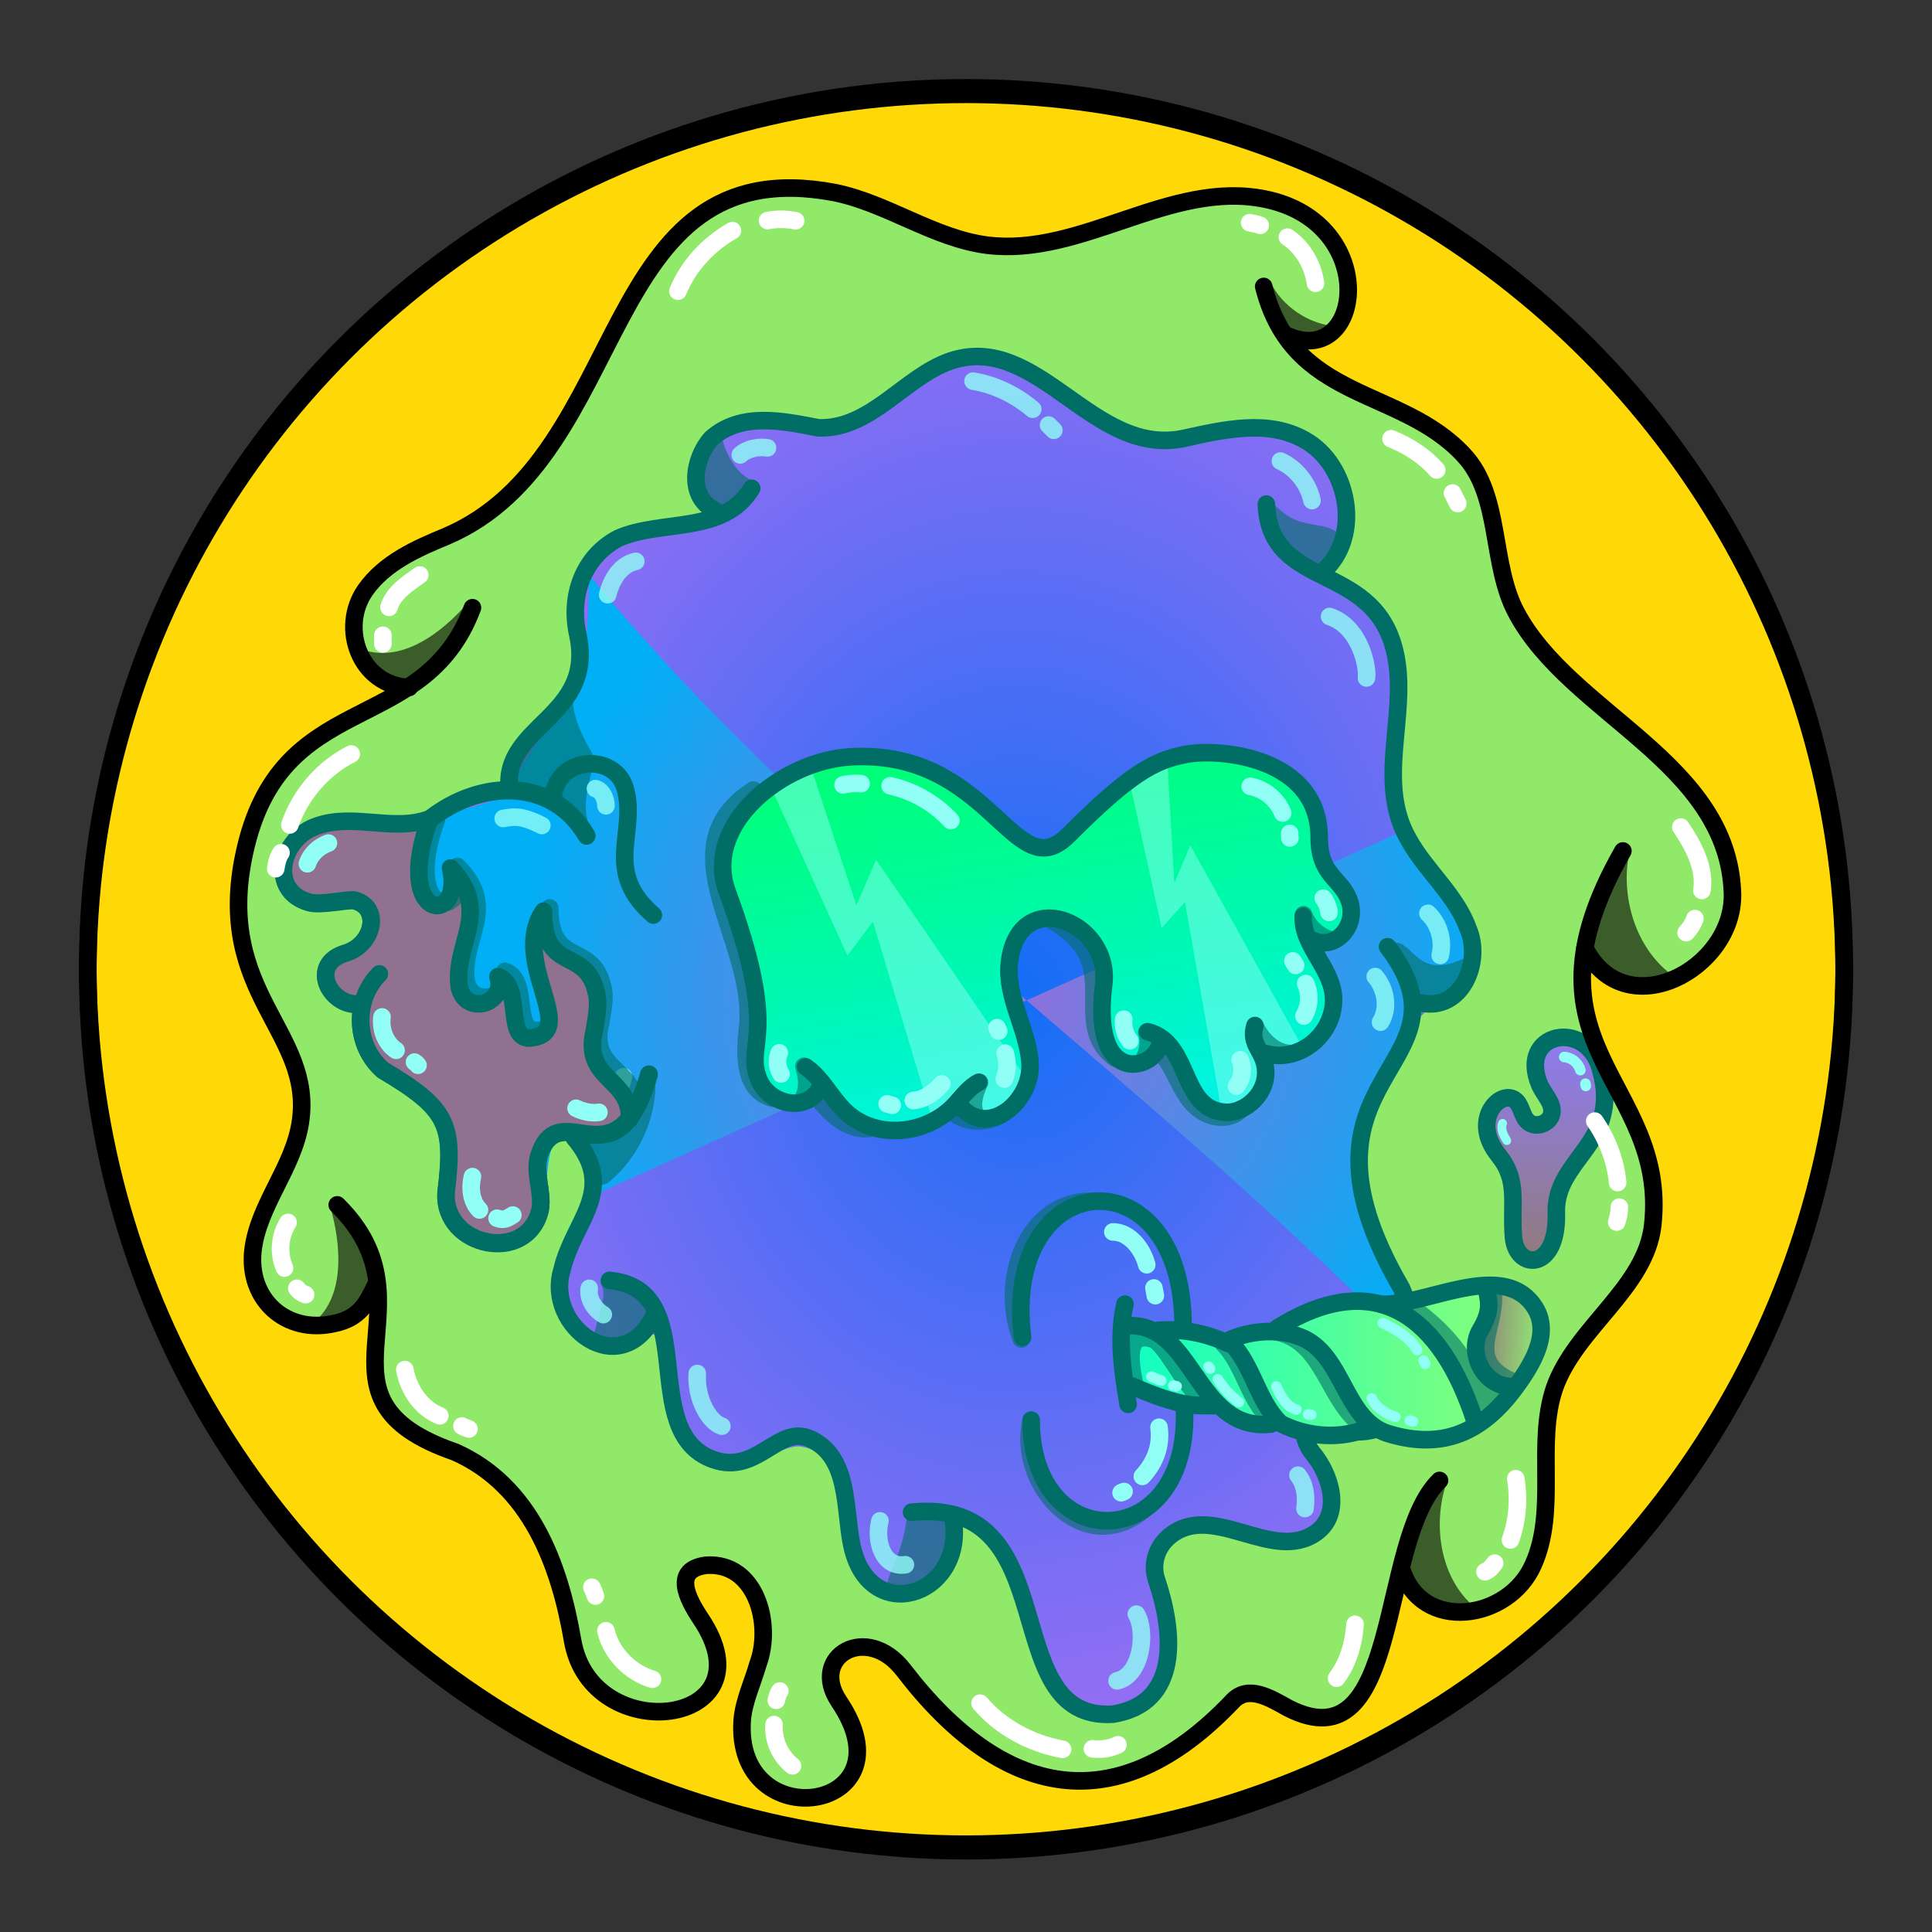 <svg version="1.1" id="Layer_1" xmlns="http://www.w3.org/2000/svg" x="0" y="0" viewBox="0 0 1100 1100" style="enable-background:new 0 0 1100 1100" xml:space="preserve" xmlns:xlink="http://www.w3.org/1999/xlink"><rect x="0" y="0" width="1100" height="1100" fill="#333333" stroke="none"/><style type="text/css">.st303{fill:#FED907;stroke:#000000;stroke-width:10;stroke-linecap:round;stroke-linejoin:round;stroke-miterlimit:10;}</style><circle class="st303" cx="550" cy="553.7" r="500"/><radialGradient id="a7" cx="580.189" cy="564.136" r="327.345" gradientTransform="matrix(1 0 0 1.234 0 -131.758)" gradientUnits="userSpaceOnUse"><stop offset="0" style="stop-color:#20f"/><stop offset="1" style="stop-color:#ff00fb"/></radialGradient><path style="fill:url(#a7)" d="M534 210.7c-68 59.6-71 20-121 36.5-19.6 10.9-14 30-9.7 39.6 11 23-51 9-69 40.3-10 18 .1 42-7.5 61.8-9 19.6-34 35-37 52.2-43 48-154 7-119 70.4 6 11 33-6 39 9.1 7 17.5-39 29-21 46.7 18 5 21 39.9 57 63.2 14 20 3 51 19 69.1 35.8 38 46-25 41-34.3 4-39 44-11 22 38.7-23 52 11 74 36.5 56.6 24-9 13 39 23 50.9 19.5 37 55 12 67 12 18 1 28 22 29.8 40.3 6.5 63 54 46 59 8 15.5-34 45 49 47 59.9 11 73 69 42 71 17.9 3-54-3-60.1 2-68.3 18.5-31 71 13 90.8-15.5 14-19.7-31-63.5 8-55.4 94 19 19-101 14-120.4-9-35.5 14-106 47-121.7 18-9 17-35.5 7-52.8-9.5-17-25-30.6-31-48.9-13.5-54 22-102-36-133.3-5-3-7-9.5-4-14.4 17-26 1-66-32-71.4-22-3-44 9-66.5 6.3C618 249 581 179.7 534 210.7z"/><radialGradient id="b3" cx="576.431" cy="567.501" r="286.75" gradientUnits="userSpaceOnUse"><stop offset="0" style="stop-color:#ff00d0"/><stop offset="1" style="stop-color:#0073ff"/></radialGradient><path style="fill:url(#b3)" d="m339.9 679.6 457.5-205.8c84 96 24 91 9.9 104.2-70.1 128 5 134 1 195.7-149-156-336-279-473-446.5 0 83-16 63-47 126.1-56 20-102 17-102 16.7s-64 47 26 46.7c13 27.5-51 37-7 58.3 15 45 48 56 51 73.8 4 23-4 55.8 28 61.7 36 7 20.6-50.1 33-62.2 16.7-11.3 22.8 17.7 22.6 31.3z"/><style>.st40{fill:none;stroke:#000;stroke-width:10;stroke-linecap:round;stroke-linejoin:round;stroke-miterlimit:10}.st98{opacity:.6;enable-background:new}</style><g id="Outline"><path class="st98" d="M793 537c-1 .7-1 2-.5 3 5 10 11 35 25 30 8-2 21-13 18-22.4-.5-1-2-2-3-1.5-26 12-28-11-39-9.4v.3zm-34 274.5c6 5 26 8 25-3-6-7-20.6-12-21.5-26C750 772 744 803 759 811.5zm-219.3 52s1 .5 1 .8c9 13.5-3 36-18 40-34 6-9-6-6-44 .3-5.3 22.3 2.7 23 3.2zM342 731c5 7-4 22-4 33 8 13 29.6-5 33-14.9 2-12-17-21-28-20.2-1 .1-1 1.1-1 2.1zm31-120.2c2 23-8 47-26 61.9-13 10.9-17.5-30.6-8-27.9 6 4.2 28-18.8 34-34zm-157-59.9c-8 6-17 3-25 1-11 5 4 20 13.5 16 5-4 12-9 12-15.7-.5-.2-1.5-.2-.5-1.3zM337 473c-6-10-3-23 0-34 0-1 0-2-.6-2-9-9-23 11-19.8 20.7C318 463 338 475 337 472.8v.2z"/><path class="st98" d="M326 392c-2 29 24 45 7 44-7 2-14 1-15 11-1 11-24 0-24.5-1.3C285 433 317 404.5 326 392zm103-118c-9.9-4-16-16-18-25-4-6-9.9 1-11 6-7 54 29.5 28 29 19zm293 9c16 21 29.5 12 40 20.7 3 4 1 9.6-1 14-3 9-13 9-20 4.1-14.5-5.8-22-22.2-19-38.8z"/><path class="st40" d="M347 729c53.5 5 15 86 59 102 25 9 37-19.8 55-11.9 23 10.1 19.6 40 24 60.7 9.6 46 63 29.6 58-12.8"/><path class="st40" d="M519 861c89-9 47.5 119 114.5 115 39-6 35-47 25-76.5-3-9 0-18.5 7-24.5 24.5-21 59 15.5 84-2.5 15-11 8-33-2-45-12-15 0-32 10-43"/><path class="st40" d="M790 539c53 69.8-64 71 8 194.5 6 14 11 32 11 48.5 0 32-49 47.5-61 16"/><path class="st40" d="M721 287c2 51 64 31 74 88 6 34-11.5 71 7 103 10 18 27 31.5 34 51 8 19-4 47-27 42"/><path class="st40" d="M407 290.6c-16-8-12-29.9-2-41 17-15 40.5-10 61-6 29.8 1 49-29 75-38 50-17 81 55 133 44 23-5 48-11 69 1 25 14 33 55 10 75"/><path class="st40" d="M428 278c-16 26.5-51 17.5-76 28.5-20 10.5-28 33-23 55 10 47-43 51-39 88m25 4.5c1.5-23 35-26 41-5 7 25-13 47 16 72"/><path class="st40" d="M334 476c-20-34-61-31.5-89-9.6-20 8-43-3-64 4-22 7-28 37-5 43.5 6.5 2 23-2 26-1 15 4 11 25-5 30-21 6-10 29 6 29"/><path class="st40" d="M216 554.5c-15 15-14 41 2 55 37 22 41 31 36 69.7-2 31 46 41 53.5 10 2-10.8-4-22 0-33 13-32 44 20 62-44.5"/><path class="st40" d="M327 647.9c25 29.7-.5 47-7 75-10 32.5 34 65 53 25"/><path d="M729 262.5c9 4 16 13 18 22.5m-193-68c12.5 2 24.5 8 34 16m9 9 3 3m-163 10c-5.5-.9-12 .6-15.5 4M362 319.6c-9 2-14 10.7-16 19M339 449c4 1 6 6 6 9.8M308.5 470c-12-6-16-5-22-4M175 492c1-4 5-7 9-7.5m38 89.5c-4 8 0 16 4 19.9m44 78.6c-1 6 1 15 9 18m76-77.5c-3 14-13 14.5-16 16m4.5 119.5c-5-3-9-9-8-15M397 782c-1 14.5 7 28 14 30m90 53.9c-3 12 2 27 14.5 25M636 957c14-3 17-28 11-38m96-60.1c1-7 0-14-4-19m46-49.1c8-6.5 9-25 3-39M786 582c5-8 3-19-3-26m37-12c2-8.5-.6-18-7-24m-56-169c18 6 22 30 21 35" style="opacity:.788;fill:none;stroke:#fff;stroke-width:10;stroke-linecap:round;stroke-linejoin:round;stroke-miterlimit:10;enable-background:new"/></g><style>.st231{fill:none;stroke:#000;stroke-width:10;stroke-linecap:round;stroke-linejoin:round;stroke-miterlimit:10}</style><g id="Layer_65"><path d="M356 639c8-18-17-27-19-43 7-59.6-10.7-35-28-65.1-7 17 17 81-13 55.1-7-6-2-19-8.5-26-42 42-9-38-27-59.4 1.5 26-36 17-15-35.1-108-4-96 43-63 50 19 4 37-17 24 21.7-13 8-32 15-12.5 30.9 23 14 3 28 29 44.6 32 18 36 34 30 68 1 14 15 25 29 25.8 39.6 3 9.5-50.6 37-61.3 11-2.2 29 7.8 37-6.2z" style="fill:#ff054c"/><path class="st231" d="M244.5 466.7c-20.9 59 19.9 60 12 27.5 24 25 1.5 43 5 67.8 3.5 16.5 27 9.8 22-6 15 5 3 38 19.9 34.8 26-4-13-44 6-72 0 36 24 19.8 30 45.9 2 7 0 15-1 22.1-7 28 21 27 20 50.4"/><path d="M313 516.9c0 34 24 19 30 44.3 2 7 0 14-1 21.3-7 27 21 26 20 48.6M248.5 466.7c-20.9 57 19.9 58 12 26.6 24 24 1.5 41 5 65.4 3.5 16 27 9 22-5.7 15 5 3 36 19.9 33.6" style="opacity:.6;stroke:#000;enable-background:new;fill:none;stroke-width:10;stroke-linecap:round;stroke-linejoin:round;stroke-miterlimit:10"/><path class="st231" d="M334 475.6c-20-34-61-31.5-89-9.6-20 8-43-3-64 4.1-22 7-28 37.5-5 43.5 6.5 2 23-2 26-1.1 15 4 11 25-5 30.1-21 6-10 29 6 29"/><path class="st231" d="M216 554.5c-15 15-14 41 2 54.6 37 22 40.7 30.9 36 69.7-2 31 46 41 53.5 10 2-10.8-4.5-22 0-32.7 12-32.5 44 20 62-44.5"/><path d="M269 669.9c-1.5 6-1 14 4 19m10 4.7c4 1.5 6 0 9-1.8m36-60.8c4 2 9 3 13 2.3M217.5 579c-1 7 2 15 8 19m10.5 6.7c.8.6 1.5 1 2 1.8M187 480c-5.5 2-10 6-12 11.8" style="stroke:#fff;fill:none;stroke-width:10;stroke-linecap:round;stroke-linejoin:round;stroke-miterlimit:10"/></g><defs><linearGradient id="zag" x1="638.52" y1="776.5" x2="875.8" y2="776.5" gradientUnits="userSpaceOnUse"><stop offset="0" stop-color="#17ffaa"/><stop offset="1" stop-color="#ffff17"/></linearGradient><linearGradient id="zag-2" x1="841.11" y1="758.37" x2="880.76" y2="761.1" gradientUnits="userSpaceOnUse"><stop offset="0" stop-color="#ff1726"/><stop offset="1" stop-color="#fff017"/></linearGradient><linearGradient id="zag-3" x1="882.79" y1="580.8" x2="875.4" y2="723.92" gradientUnits="userSpaceOnUse"><stop offset="0" stop-color="#fb17ff"/><stop offset=".15" stop-color="#fb17e3"/><stop offset=".47" stop-color="#fd179d"/><stop offset=".93" stop-color="#ff172d"/><stop offset="1" stop-color="#ff171b"/></linearGradient><style>.zag-3,.zag-7{fill:none}.zag-3{stroke:#000}.zag-3,.zag-7{stroke-linecap:round;stroke-linejoin:round}.zag-3{stroke-width:10px}.zag-7{stroke:#fff;stroke-width:6px}</style></defs><path d="M640.3 753.4c-8.3 43.3 13.3 40.2 47.2 47.4 23.5 8.7 69.4 20.7 93.2 11.7 67.7 40.5 151.2-100.7 43.1-76.6-23.7 8.5-48.5 1.2-72.5 8.1-36.7 21.1-70.6 19.9-111 9.4Z" style="fill:url(#zag)"/><path d="M847.7 732.2c5.3 19.7-19.2 34.8 2.5 53.1 31.1 14.3 37.8-60.9-2.5-53.1Z" style="fill:url(#zag-2)"/><path class="zag-3" d="M640.3 755c39.4-4.4 40 60.7 83.4 55.8"/><path class="zag-3" d="M659.7 757.4a80 80 0 0 1 39.7 7.6m-54.7 24.2c12.8 5.5 26 10.9 39.9 11.1 2.8.1 5.6-.1 8.4.1m86.6 12.3c-15.6 7-35.1 5.7-50.4-2.2-13.5-12.7-15.9-34.4-29.8-47.3 12.3-5.7 28.2-6.9 40.9-2 24.9 9.5 24.7 47.4 50.3 55.1 29.8 9 52.4.1 71.5-25.4 9.8-13.2 21.7-31.8 11.4-47.1-17.9-26.6-60.7-.5-87-1.2"/><path class="zag-3" d="M848.1 732c-4.7 3.6 4.6 9.1-5.1 25-7.7 12.6 1.3 31.9 16.9 32.4"/><path d="M861.7 704.3c1.5 19.1 25.4 19.7 24.4-13.6-1-31.4 37.5-39.2 25.1-82.2-8.2-28.8-47.4-20.7-34.5 9.3 2.4 5.5 7.9 10.3 6.8 16.2s-9.8 9-14.2 4c-3.1-3.5-3.2-9.5-7.2-12-8.4-5.3-24.8 11.9-9 31.6 11.9 14.8 7 26.6 8.6 46.7Z" style="fill:url(#zag-3);stroke-width:10px;stroke-linecap:round;stroke-linejoin:round;stroke:#000"/><path class="zag-3" d="M640.5 742.5c-4.3 18.7-1.4 38.2 1.8 57.1"/><path class="zag-3" d="M582.2 761.4C570 663.5 673.6 655 673.6 755m.7 45.8c4.6 84.1-87.2 86.6-87.2 7.8m140.2-52.5c56.6-35.3 93.1-6 112.2 52.1"/><path d="M581.5 762.4c-13-32.9 2.9-79.3 40.4-78.4M646 787.9c-2.3-10.5-6-30.5 10.2-25.5 7.1 2.2 17 24.6 27.3 33.6m13-31c11.1 11.4 13.9 28.7 24.3 40.6m6.5-47.2c26.2 5.8 28.8 38.2 47.3 52.4m29.7-66c16.6 11.6 32.5 29.3 37.6 49 3.4 13.6 16.1-1.1 4.1-1.7m3.9-57.7c3.4 20.5-17 39.5 10.8 52m-273.6 22.2c-8.6 36.3 29.6 78.8 63.3 51.6" style="opacity:.6;stroke-width:10px;stroke-linecap:round;stroke-linejoin:round;stroke:#000;fill:none"/><path d="M633.6 701.4c9.5 0 16.9 9.5 19.3 18.7m4.1 13.2.8 4.4m2.1 74.9c1.3 9.8-1.5 19.3-9.5 28m-10.4 8.6-1.7.7" style="stroke:#fff;stroke-width:10px;stroke-linecap:round;stroke-linejoin:round;fill:none"/><path class="zag-7" d="M655.5 783.8c1.9.9 3.8 1.6 5.7 2.3m6.8 2.8 1.9.4m23.5-4a48.2 48.2 0 0 0 12 13m21.3-8.9c2.6 5.9 6.2 11.9 11.4 13.1m49.2-49.2c7.6 3.7 15.4 8.1 19.6 15.4m3.6 5.9 1 1.9M781 796.2c2.5 5.3 7.9 8.7 13.5 10.5m8.2 2.1 1.8.5m86.1-207.5a10.6 10.6 0 0 1 9.2 7.5m2.9 7.7.2 1.3"/><path d="M855.5 639.6c-1.3 3.3.6 6.9 2.4 9.8" style="stroke-width:5px;stroke:#fff;stroke-linecap:round;stroke-linejoin:round;fill:none"/><path class="zag-7" d="m744.8 805.3 1.8.2m-58.5-27.4.9 1.2"/><defs><linearGradient id="zl" x1="574.42" y1="410.83" x2="618.38" y2="675.51" gradientUnits="userSpaceOnUse"><stop offset="0" stop-color="#00ff19"/><stop offset=".22" stop-color="#00fa46"/><stop offset=".7" stop-color="#00eeb6"/><stop offset="1" stop-color="#00e6ff"/></linearGradient><style>.zl-3{fill:none;stroke-linecap:round;stroke-linejoin:round;stroke-width:10px;stroke:#000}</style></defs><path d="M746.4 534.9c13.5 7.2 27.2-7.7 21.7-22.5-4.6-12.5-17-13.9-17-35.5 0-45.9-85.7-81.3-142.9-1.3-25.4 35.5-44.1-49.3-124-44.7-38.6 2.2-84.3 38.4-70.1 76.9 31 84.2 9.1 85.6 18.1 107.2 5.8 13.7 26.8 18.9 35.1 4.2 19.3 25.5 52.7 36.3 76.4 9.9 57.9 26.7 37.8-55 32.1-74.1-3.2-45.4 46.6-36.5 51.6-5.4 2.6 16.2-3.4 85.5 34.5 44.1 8.8 6 10.9 17.4 16.6 25.9 16.3 24.1 45.5 11.2 42.2-17 41.4 1.7 44.3-39.2 25.7-67.7Z" style="fill:url(#zl)"/><path d="M438.8 449.7a25.8 25.8 0 0 1 3.2 5.3l40.5 89.1 14.5-19.4 34 113.4s15.8-8.2 16.6-6.9c13.2 12.2 32.4-1.9 37.5-15.9l-86.3-125.8-11.2 26-25.8-78.5m180 6.5 1.7 3.3 17.9 81.5 13.3-14.7s20.7 118 20.7 118.8c22.6 2.6 24.8-13.8 24.4-31.7 8.1 1.5 14.9-1 21.4-5l-63.5-114.4-9.1 21.6-4-70.7" style="fill:#fff;opacity:.47"/><path class="zl-3" d="M458.7 607.4c9.5 6.5 14.6 17.9 23 25.8 17.5 16.1 46.2 12.8 62-4.2 4.3-4.6 8-10 13.6-12.8"/><path class="zl-3" d="M546 629c16.3 20.4 42.6-2.4 40.4-24.8-1.8-19.2-13.8-36.8-11.7-56 4.9-44.6 58.3-24.1 53.7 12.5-7.8 60.9 32.4 47.9 32.4 31.3"/><path class="zl-3" d="M653.4 587.4c25.2 6.3 18.1 44.5 44.5 45.9 11.1.6 24.3-10.8 22.6-25.1-1.2-10.5-9.2-13.3-6-24.3m5.2 15.7c19.4 6.2 39.7-10.2 39.6-30.5-.1-17.6-18.1-30.4-17.3-47.5"/><path class="zl-3" d="M746.4 534.9c13.5 7.2 27.2-7.7 21.7-22.5-4.6-12.5-17-13.9-17-35.5 0-45.9-56.4-50.9-75.3-47.5s-32.8 11.4-67.6 46.2c-30.9 30.9-44.1-49.3-124-44.7-38.6 2.2-84.3 38.4-70.1 76.9 31 84.2 9.1 85.6 18.1 107.2 5.8 13.7 26.8 18.9 34.5 4.6"/><path d="M428.9 449.8c-51.5 33.4 2.4 85.8-3.3 135.8-1.6 14-2.6 35.5 14.5 39.7m17.6-18.2c1.8 5.9 2.6 12.4-.2 17.8m100.2-8.6c-2.4 5.2-4.6 11.2-2.8 16.8m98-45.3a19.7 19.7 0 0 1-1.7 15.4m63.6-18.4c3.6 7 9.7 13.6 17.8 14.8m9.6-78.8a23.7 23.7 0 0 0 16.6 14.6m-292.7 90.2c7.1 9.4 17.8 19 30.4 16.6m45.9-9.1c7.6 6.5 19.7 6.8 28.5 1m28.9-109.4c42.3 24.6 7.5 57.5 35.3 77.9m26.3-2.6c8.7 9.5 10.9 24.3 22 32.1 7 4.9 17.3 5.9 23.4-.7" style="opacity:.6;stroke:#000;fill:none;stroke-linecap:round;stroke-linejoin:round;stroke-width:10px"/><path d="M711.8 447.7a25.1 25.1 0 0 1 18.5 15.2m4 11.6.1 2.6m19 34.3a16.1 16.1 0 0 1 3.3 8.1M743.4 560a20.2 20.2 0 0 1-1 18.5m-6.3-31.4 1.6 2.6m-31.6 53.7a15 15 0 0 1-2.1 15m-60.7-25.8a17 17 0 0 1-3.5-12.3m-133-132.9a67.2 67.2 0 0 1 34.6 19.8m-51.1-21a32.6 32.6 0 0 0-10.3.7m92.3 152.7a22.1 22.1 0 0 1-.5 14.8m-4.1-29.3.9 2m-32.4 30c-4.2 4.9-9.8 9-16.2 9.5m-12 2.7-2.9-.8m-60.4-17a13.3 13.3 0 0 1-1-12.1" style="stroke:#fff;fill:none;stroke-linecap:round;stroke-linejoin:round;stroke-width:10px"/><style>.st231{fill:none;stroke:#000;stroke-width:10;stroke-linecap:round;stroke-linejoin:round;stroke-miterlimit:10}</style><g id="Layer_66"><path d="M902 539.9c23 45 86 12 84-31.1-2-75-92-102-123-159.9-15-28-8-66-29.9-89.7-36-39.5-98-30-114-96.1l13 27.7c44 20.8 55-64-12-77.4-54-10.8-104 33-158 26.3-30.6-4-57-24-87-30-136-25.5-114 150-221 195.8-17 7-35 15-46 30.6-15 21.5 3 53 30.5 53.9l30.8-43.9c-28 75-109.8 44.5-130 140.4-17 79.8 40 100.8 32 152.7-4 26-24 47-27 73-3 28 19 47.5 46 41.5 15-3 22-16 26-25L192 686c58 57-22 110 67 140.7 43 19 59.6 64 67 107.3 10.6 62 114 49 73-12.3-8-12-16-28 3-30.5 28.5-2 38 33.5 29.6 56.1-3 10.6-8 20.8-9 31.8-5 68 98 53 55-10.5-17-25.5 16-45 37-17.5 56 73 121 87 187 17.7 9-9.9 21.5-2 32 3.8 65 33 50.8-95.5 86-129.7l-22 50.5c11 37 60.8 29 75-2.4 14-30.9.9-68 12-100.3 11.5-35 52-57 56-93 9-82.5-82-100.9-17-213" style="opacity:.431;fill:#00ffea;enable-background:new"/><path class="st231" d="M269 346c-28 75-109.8 44.5-130 140.4-17 79.8 40 100.8 32 152.7-4 26-24 47-27 73-3 28 19 47.5 46 41.5 15-3 19-12 23.5-21.1"/><path class="st231" d="M192 686c58 57-22 110 67 140.7 43 19 59.6 64 67 107.3 10.6 62 114 49 73-12.3-8-12-16-28 3-30.5 28.5-2 38 33.5 29.6 56.1-3 10.6-8 20.8-9 31.8-5 68 98 53 55-10.5-17-25.5 16-45 37-17.5 56 73 121 87 187 17.7 9-9.9 21.5-2 32 3.8 65 33 50.8-95.5 86-129.7"/><path class="st231" d="M924 484.5c-64 112 26 130.7 17 213-4 36-44 58.5-56 93-10.7 32 2 69-12 100.3-14 32-64 39-75 2.4"/><path class="st231" d="M719.5 163.1c16.5 66 78 57 114 96.1 21.5 23 15 62 29.9 89.7 31 58 120.7 85 123 159.9 1 43-61 76-84 31.1"/><path class="st231" d="M732 190.7c44 20.8 55-64-12-77.4-54-10.8-104 33-158 26.3-30.6-4-57-24-87-30C339 84 361 259.8 254 305.4c-17 7-35 15-46 30.6-15 21.5-3 54.5 25 55.4"/><path d="M824 843c-9 25-4 58 18 73.9-67 5.1-38-57.9-18-73.9zm104-359.1c-6 25.5 3 57 25.5 72.3-19 3-30 3-44-11.5-16-16.7 6.5-46.7 18.5-60.8zM723 160.1c7 14.5 22.5 25 39 25.8-18 14.1-49-2.9-39-25.8zM188 686.8c6 20.8 9 50.7-9 65.8 16.5 0 37-9 35-28.1-2-16.5-7-33.5-26-37.7zm79-344.3C252 360 228 379 204 369c11 20 32 29 49 8.8 10-9.8 16.7-19.8 14-35.3z" style="opacity:.6;enable-background:new"/><path d="M957 470.9c7 10.5 14 23 12 36.1m-4 16c-1 3-3 6-5 8m-52 107.3c7 10 12 23 13 35m1 14c0 3-.7 6-1.5 8.5M863 841.9c2 12 .9 24-3 34.9m-9 13.2c-1.5 2-3 4-5.5 4.9m-74 29.9c-.7 10.9-4 22-10.5 30.7m-203 14.2c12 14 29 23 47 26.3m17-.3c5 .5 10 0 14.5-2.3m-195.8-11.5c-.6 9 3.5 18 10.5 23.5m-9.2-37.3c.5-2 1-4 2-5.3m-99-34.3c3 13 14 24 26.5 27.6M339 908.7c-.7-2-1-3-2-5M230.5 779.8c2 11 9 22 19.9 26.3m12.6 5.8c1 .7 2.5 1 4 1.7M164 696c-5 8-5.5 18-2 26m7 11.5c1 1.5 3 3 5 3.6m26-307.8c-16 8-29 23-35 40.4m-5 15.8c-2 3-2.5 6-3 9.1m82-167.2c-7 5-15 10-17.5 18.4m-3.5 15.9v4.9m199-235.3c-14 8-25 20-31 34.5m51-40.2c5-1 10.6-1 16 .1m280 9.3c9 6 14.5 16 16 26.3m-31.5-33c-2-.9-4-1-6-1.5m80.5 123c9.9 4 19 9.8 26 17.8m9 13.1 3 6" style="stroke:#fff;fill:none;stroke-width:10;stroke-linecap:round;stroke-linejoin:round;stroke-miterlimit:10"/></g><circle cx="550" cy="550" r="500" style="fill:none;stroke:#000;stroke-width:10;stroke-linecap:round;stroke-linejoin:round;stroke-miterlimit:10"/></svg>